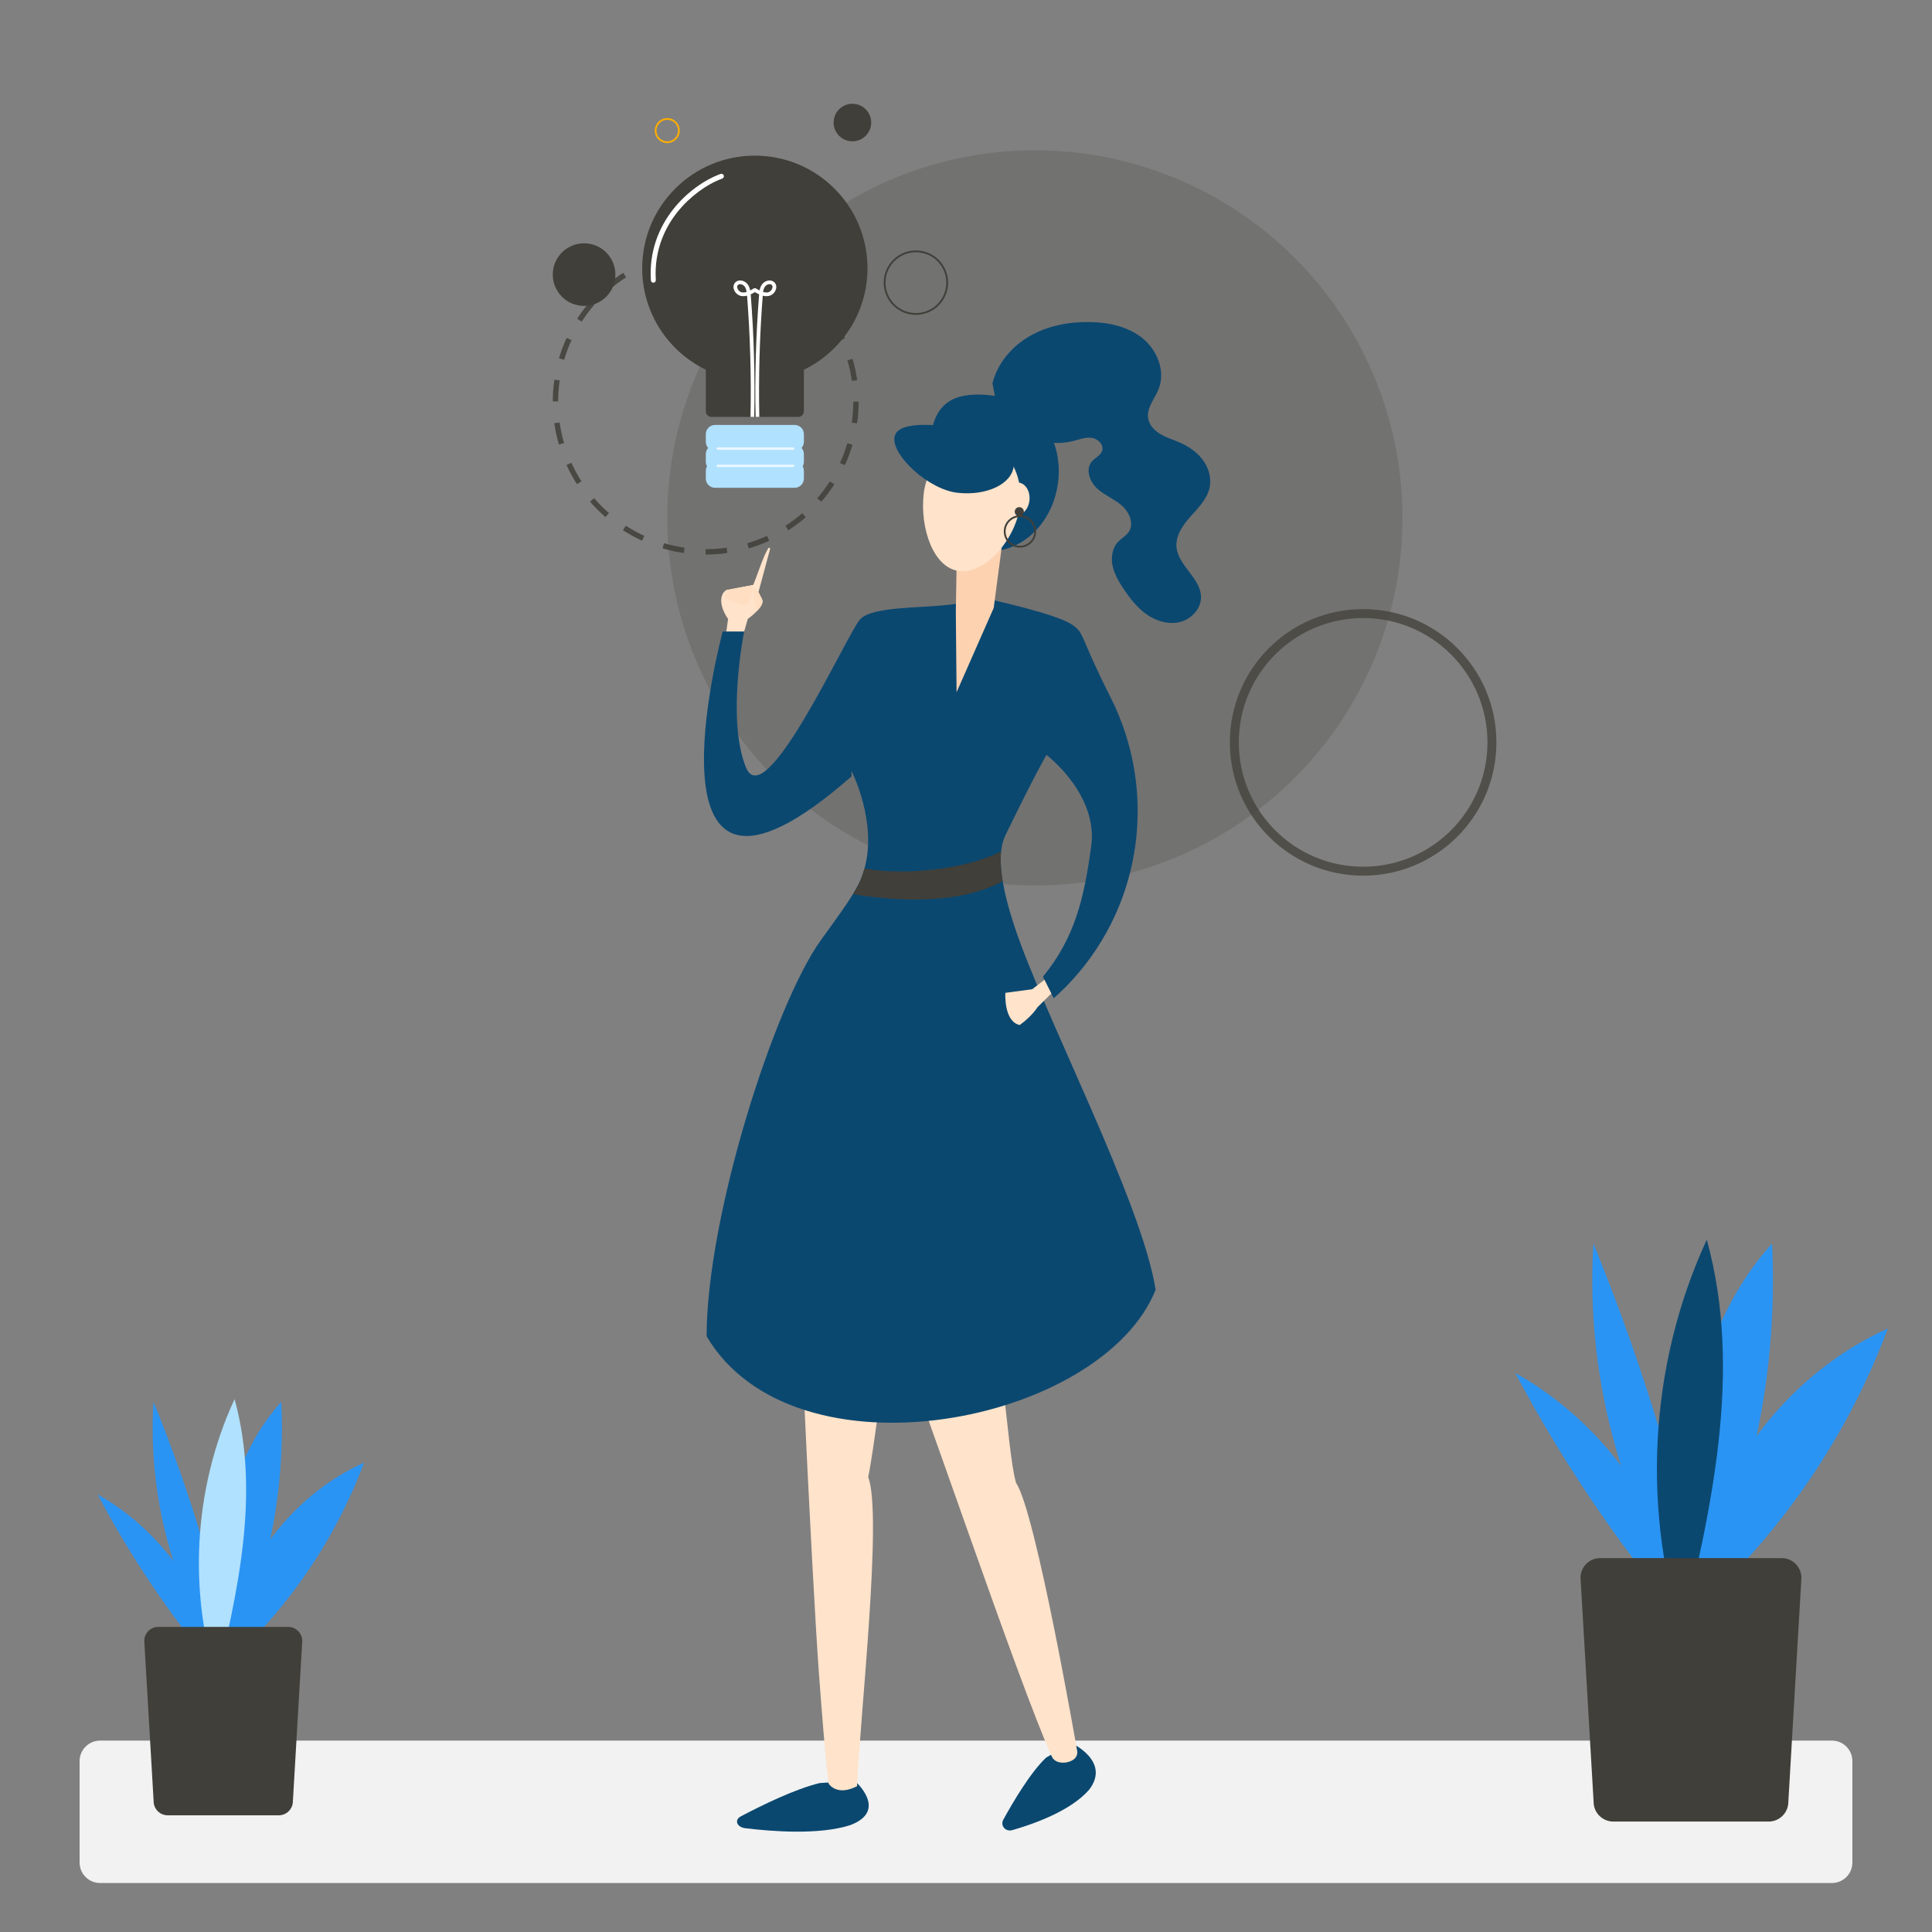 <svg version="1.1" id="Layer_2" xmlns="http://www.w3.org/2000/svg" xmlns:xlink="http://www.w3.org/1999/xlink" x="0px" y="0px" viewBox="0 0 1080 1080" style="enable-background:new 0 0 1080 1080;" xml:space="preserve">
<rect x="0" y="0" width="1080" height="1080" fill="#808080" stroke="none"/>
<style xmlns="http://www.w3.org/2000/svg" type="text/css">
	.st0{fill:#F2F2F2;}
	.st1{opacity:0.21;fill:#403f39;}
	.st2{opacity:0.75;fill:none;stroke:#403f39;stroke-width:5;stroke-miterlimit:10;}
	.st3{opacity:0.85;fill:none;stroke:#403f39;stroke-width:3;stroke-miterlimit:10;stroke-dasharray:12;}
	.st4{fill:#0B4870;}
	.st5{fill:#FFE3CA;}
	.st6{fill:#FCD2B1;}
	.st7{fill:#403f39;}
	.st8{fill:#FFDEC2;}
	.st9{fill:#B0E1FF;}
	.st10{fill:#E9F7FF;}
	.st11{fill:#FFFFFF;}
	.st12{fill:#2A94F4;}
	.st13{fill:none;stroke:#FCAD00;stroke-miterlimit:10;}
	.st14{fill:none;stroke:#403f39;stroke-miterlimit:10;}
</style>
<path xmlns="http://www.w3.org/2000/svg" class="st0" d="M1024.09,1052.61H55.91c-6.28,0-11.41-5.14-11.41-11.41v-56.78c0-6.28,5.14-11.41,11.41-11.41h968.17  c6.28,0,11.41,5.14,11.41,11.41v56.78C1035.5,1047.47,1030.36,1052.61,1024.09,1052.61z"/>
<circle xmlns="http://www.w3.org/2000/svg" class="st1" cx="578.5" cy="289.5" r="205.5"/>
<circle xmlns="http://www.w3.org/2000/svg" class="st2" cx="762" cy="415" r="72"/>
<circle xmlns="http://www.w3.org/2000/svg" class="st3" cx="394.5" cy="224.5" r="84"/>
<path xmlns="http://www.w3.org/2000/svg" class="st4" d="M458.26,996.73c-13.77,3.26-32.95,12.72-44.13,18.62c-3.78,1.99-2.28,6.05,2.45,6.63  c14.99,1.84,41.3,3.86,58.61-1.68c21.77-8.13,2.72-24.74,2.72-24.74L458.26,996.73z"/>
<path xmlns="http://www.w3.org/2000/svg" class="st4" d="M584.76,982.53c-8.69,8.22-18.41,24.68-23.89,34.65c-1.85,3.38,1.24,6.96,5.05,5.87  c12.08-3.47,32.69-10.79,42.92-22.59c12.3-16.02-9.98-26.13-9.98-26.13L584.76,982.53z"/>
<path xmlns="http://www.w3.org/2000/svg" class="st5" d="M492,720c22,56,77,220,96,262c2,4,6.99,3.54,9,3c6.84-1.85,5-7,5-7s-23-133-34-149c-6-21-6-87-25-125  S492,720,492,720z"/>
<path xmlns="http://www.w3.org/2000/svg" class="st5" d="M443.33,620.48c0.39,49.25,10.51,262.13,14.51,315.74s5.34,60.77,5.34,60.77s4.32,7.44,15.93,1.5  c1.66-39.02,14.3-151.95,6.22-172.8c6.67-31.69,25.55-207.9,25.55-207.9L443.33,620.48z"/>
<path xmlns="http://www.w3.org/2000/svg" class="st4" d="M646,721c-30,75-202,109-251,26c0-66.86,37.76-185.34,64.01-221.66c3.96-5.48,7.64-10.52,10.85-15.1  c2.66-3.78,5-7.25,6.92-10.38c1.79-2.91,3.22-5.53,4.22-7.86c0.92-2.15,1.67-4.33,2.27-6.53C490.49,459.12,476,431,476,431v3  c-123,108-72-81-72-81h12c0,0-10,49,1,76s57-76,64-83s33-6,50-8l22-3c0,0,37,8,46,14c7.61,5.08,3.78,5.14,21.79,40.76  c26.3,52.03,17.96,115.1-21.4,158.1C593.31,554.5,589,558,589,558l-6-12c18-22,23-44,27-73s-25-51-25-51s-6,10-23,45  c-1.25,2.58-2.02,5.57-2.38,8.93c-0.52,4.84-0.16,10.43,0.89,16.65c0.56,3.36,1.32,6.89,2.26,10.59c1.16,4.56,2.59,9.35,4.22,14.35  C583.02,566.53,638.39,671.85,646,721z"/>
<g xmlns="http://www.w3.org/2000/svg">
	<path class="st4" d="M554.8,214.26c2.75-11.16,10.81-20.6,20.77-26.35c9.95-5.74,21.65-8.01,33.14-7.9   c10.61,0.1,21.64,2.37,29.91,9.01c8.27,6.64,12.99,18.43,9.12,28.3c-2.17,5.52-6.84,10.6-5.93,16.46c0.59,3.81,3.51,6.88,6.82,8.86   c3.31,1.97,7.04,3.08,10.58,4.61c5.02,2.17,9.73,5.3,13.03,9.66c3.3,4.36,5.06,10.05,4,15.41c-1.27,6.39-6.15,11.32-10.5,16.18   c-4.34,4.85-8.58,10.69-8.08,17.18c0.81,10.58,13.66,17.5,13.72,28.1c0.04,6.56-5.42,12.35-11.79,13.93   c-6.37,1.58-13.23-0.49-18.6-4.25c-5.37-3.77-9.45-9.08-13.07-14.55c-2.61-3.94-5.06-8.11-6.01-12.74   c-0.94-4.63-0.14-9.85,3.11-13.28c1.89-2,4.5-3.31,6.01-5.61c3.07-4.67,0.19-11.15-4.06-14.79s-9.68-5.72-13.78-9.53   s-6.48-10.62-2.89-14.91c1.84-2.2,4.99-3.43,5.82-6.17c1.01-3.35-2.41-6.65-5.87-7.12c-3.47-0.47-6.88,0.9-10.27,1.76   c-9.08,2.31-19.04,0.92-27.15-3.78c-8.1-4.7-14.25-12.66-16.75-21.69L554.8,214.26z"/>
</g>
<path xmlns="http://www.w3.org/2000/svg" class="st4" d="M518.05,260.75c-2.63,23.77,11.69,44.86,31.99,47.11c20.3,2.25,38.89-15.2,41.52-38.97  c2.63-23.77-11.85-43.69-31.99-47.11C520.13,215.09,520.68,236.98,518.05,260.75z"/>
<polygon xmlns="http://www.w3.org/2000/svg" class="st6" points="534.8,311.98 534.31,342.05 534.73,386.97 555.5,339.83 561.1,297.21 540.32,291.3 "/>
<path xmlns="http://www.w3.org/2000/svg" class="st5" d="M516.32,276.35c-2.04,18.4,5.17,41.25,20.05,42.9s31.81-18.53,33.85-36.93c2.04-18.4-8.38-34.66-23.26-36.31  C532.08,244.36,518.36,257.94,516.32,276.35z"/>
<path xmlns="http://www.w3.org/2000/svg" class="st4" d="M499.97,244.77c-1.11,10.01,19.09,28.9,35.32,30.7c16.23,1.8,30.28-4.87,31.39-14.88  c1.11-10.01-11.15-19.59-27.37-21.38S501.08,234.76,499.97,244.77z"/>
<ellipse xmlns="http://www.w3.org/2000/svg" transform="matrix(0.11 -0.994 0.994 0.11 228.505 813.184)" class="st5" cx="568.33" cy="279" rx="9.26" ry="7.16"/>
<g xmlns="http://www.w3.org/2000/svg">
	<g>
		<path class="st7" d="M570.17,306.11c-0.33,0-0.67-0.02-1-0.06c-2.4-0.27-4.55-1.45-6.06-3.33c-1.51-1.88-2.19-4.24-1.93-6.64    l0.5,0.06l-0.5-0.06c0.27-2.4,1.45-4.55,3.33-6.06c1.88-1.51,4.24-2.19,6.64-1.93c2.4,0.27,4.55,1.45,6.06,3.33    s2.19,4.24,1.93,6.64C578.63,302.68,574.71,306.11,570.17,306.11z M570.15,289.04c-1.82,0-3.57,0.61-5.01,1.76    c-1.67,1.34-2.73,3.25-2.96,5.39l0,0c-0.24,2.13,0.37,4.23,1.71,5.91c1.34,1.68,3.25,2.73,5.39,2.96c4.41,0.49,8.38-2.7,8.87-7.1    c0.24-2.13-0.37-4.23-1.71-5.91c-1.34-1.68-3.26-2.73-5.39-2.96C570.75,289.05,570.45,289.04,570.15,289.04z"/>
	</g>
	<g>
		<circle class="st7" cx="569.79" cy="286.04" r="2.55"/>
	</g>
</g>
<path xmlns="http://www.w3.org/2000/svg" class="st7" d="M560.51,492.58c-24.72,13.42-59.77,11.18-83.73,7.28c1.79-2.91,3.22-5.53,4.22-7.86  c0.92-2.15,1.67-4.33,2.27-6.53c22.79,4.27,57.45,0.22,76.35-9.54C559.1,480.77,559.46,486.36,560.51,492.58z"/>
<path xmlns="http://www.w3.org/2000/svg" class="st5" d="M583.86,547.72L577,553l-15,2c0,0-1,16,8,18c7-5,10-10,10-10l7.69-7.61L583.86,547.72z"/>
<path xmlns="http://www.w3.org/2000/svg" class="st5" d="M430.49,306.88L424,331c0,0,0,0,2,4c0.92,1.84-0.7,4.31-2.71,6.44c-0.01,0-0.01,0-0.01,0  C420.92,343.95,418,346,418,346l-2,7h-9.97l0.97-7c0,0-6-8-3-14c0.24-0.48,0.73-1.31,2-2.16l15-2.84c1.7-3.4,5.57-16.19,8.53-20.57  C429.87,305.93,430.65,306.29,430.49,306.88z"/>
<path xmlns="http://www.w3.org/2000/svg" class="st8" d="M421,327c0,0-1,10-4,11s-12-4-12-4l1-4.16L421,327z"/>
<path xmlns="http://www.w3.org/2000/svg" class="st8" d="M423.29,341.44C423.28,341.44,423.28,341.44,423.29,341.44c-0.01,0-2.29-7.44-2.66-11.84  c-0.05-0.54,1.37-0.6,3.37,1.4c0,0,0,0,2,4C426.92,336.84,425.3,339.31,423.29,341.44z"/>
<g xmlns="http://www.w3.org/2000/svg">
	<g>
		<path class="st9" d="M449.38,246.97c0,1.31-0.5,2.51-1.31,3.43c0.82,0.91,1.31,2.12,1.31,3.43v4.28c0,0.93-0.25,1.81-0.69,2.57    c0.44,0.76,0.69,1.64,0.69,2.57v4.28c0,2.83-2.31,5.14-5.14,5.14h-44.55c-2.83,0-5.14-2.31-5.14-5.14v-4.28    c0-0.93,0.25-1.81,0.69-2.57c-0.44-0.76-0.69-1.64-0.69-2.57v-4.28c0-1.31,0.5-2.51,1.31-3.43c-0.82-0.91-1.31-2.12-1.31-3.43    v-4.28c0-2.83,2.31-5.14,5.14-5.14h44.55c2.83,0,5.14,2.31,5.14,5.14V246.97z"/>
	</g>
	<g>
		<path class="st7" d="M484.93,149.96c0,24.95-14.51,46.51-35.55,56.7v23.23c0,1.74-1.43,3.17-3.17,3.17h-48.49    c-1.74,0-3.17-1.43-3.17-3.17v-23.23c-21.04-10.19-35.55-31.75-35.55-56.7C359,115.19,387.19,87,421.96,87    S484.93,115.19,484.93,149.96z"/>
	</g>
	<g>
		<path class="st10" d="M443.41,251.45h-42.21c-0.38,0-0.69-0.31-0.69-0.69s0.31-0.69,0.69-0.69h42.21c0.38,0,0.69,0.31,0.69,0.69    S443.8,251.45,443.41,251.45z"/>
	</g>
	<g>
		<path class="st10" d="M443.41,261.13h-42.21c-0.38,0-0.69-0.31-0.69-0.69s0.31-0.69,0.69-0.69h42.21c0.38,0,0.69,0.31,0.69,0.69    S443.8,261.13,443.41,261.13z"/>
	</g>
	<g>
		<g>
			<path class="st11" d="M432.76,157.72c-0.8-0.71-1.87-1.04-3.02-0.93c-1.44,0.15-2.86,0.95-3.72,2.12     c-0.77,1.04-1.19,2.27-1.42,3.46c-0.64-0.33-1.29-0.7-1.95-1.09l-0.24-0.15h-0.87l-0.24,0.15c-0.66,0.39-1.31,0.76-1.95,1.09     c-0.23-1.19-0.64-2.41-1.42-3.46c-0.86-1.17-2.29-1.98-3.72-2.12c-1.16-0.11-2.23,0.21-3.02,0.93c-1.04,0.94-1.41,2.34-1,3.83     c0.53,1.92,2.17,3.51,4,3.88c1.17,0.24,2.31,0.15,3.43-0.15v0.03c1.74,22.45,2.39,45.23,1.92,67.75h2.08     c0.46-22.57-0.17-45.4-1.92-67.9c-0.01-0.2-0.03-0.4-0.05-0.62c0.8-0.37,1.58-0.8,2.35-1.24c0.77,0.44,1.54,0.87,2.35,1.24     c-0.02,0.21-0.03,0.42-0.05,0.62c-1.75,22.49-2.39,45.33-1.92,67.9h2.08c-0.47-22.52,0.17-45.3,1.92-67.75v-0.03     c1.12,0.3,2.26,0.39,3.43,0.15c1.83-0.37,3.47-1.97,4-3.88C434.17,160.06,433.8,158.66,432.76,157.72z M414.57,163.4     c-1.06-0.21-2.09-1.25-2.4-2.39c-0.14-0.51-0.19-1.22,0.39-1.74c0.37-0.33,0.81-0.42,1.18-0.42c0.08,0,0.17,0.01,0.25,0.01     c0.85,0.08,1.74,0.59,2.26,1.29c0.63,0.84,0.94,1.88,1.12,3.04C416.43,163.48,415.5,163.59,414.57,163.4z M431.76,161.01     c-0.31,1.15-1.34,2.18-2.4,2.39c-0.92,0.19-1.85,0.08-2.8-0.21c0.18-1.17,0.49-2.2,1.12-3.04c0.51-0.7,1.4-1.2,2.26-1.29     c0.41-0.04,0.98-0.01,1.43,0.4C431.94,159.78,431.89,160.5,431.76,161.01z"/>
		</g>
	</g>
	<g>
		<path class="st11" d="M365.23,158.04c-0.72,0-1.33-0.56-1.38-1.3c-2.08-32.51,22.16-53.4,38.96-59.51    c0.72-0.26,1.51,0.11,1.77,0.83c0.26,0.72-0.11,1.51-0.83,1.77c-8.86,3.22-18.17,10.14-24.91,18.51    c-6.2,7.7-13.36,20.59-12.24,38.22c0.05,0.76-0.53,1.42-1.29,1.47C365.29,158.04,365.26,158.04,365.23,158.04z"/>
	</g>
</g>
<g xmlns="http://www.w3.org/2000/svg">
	<g>
		<g>
			<path class="st12" d="M941.07,894.91c-11.4-53.18-46.55-100.81-94-127.4c25.39,47.95,55.78,93.25,90.53,134.92L941.07,894.91z"/>
		</g>
		<g>
			<path class="st12" d="M953.79,914.9c-45.22-63.22-67.89-142.23-63.07-219.81c29.3,71.61,51.44,146.15,65.97,222.14L953.79,914.9z     "/>
		</g>
		<g>
			<path class="st12" d="M940.86,917.06c-1.38-38.9-2.75-78.08,3.35-116.52c6.1-38.44,20.23-76.54,46.38-105.37     c3.98,79.63-15.29,160.29-54.83,229.52L940.86,917.06z"/>
		</g>
		<g>
			<path class="st4" d="M942.72,920.53C917.26,846.98,921.43,763.64,954.1,693c20.43,73.8,2.35,152.14-15.74,226.55L942.72,920.53z"/>
		</g>
		<g>
			<path class="st12" d="M946.09,893.29c7.03-64.52,50.08-123.91,109.21-150.66c-23.99,64.37-65,122.32-117.72,166.36L946.09,893.29     z"/>
		</g>
	</g>
	<path class="st7" d="M1007.01,881.98l-7.32,125.3c0,6.04-4.94,10.98-10.98,10.98h-86.89c-6.04,0-10.98-4.94-10.98-10.98   l-1.66-28.33l-5.66-96.98c0-6.04,4.94-10.98,10.98-10.98h101.52c3.96,0,7.45,2.13,9.38,5.3v0.01   C1006.42,877.97,1007.01,879.92,1007.01,881.98z"/>
</g>
<g xmlns="http://www.w3.org/2000/svg">
	<g>
		<g>
			<path class="st12" d="M121.8,926.54c-8.16-38.04-33.29-72.1-67.23-91.12c18.16,34.3,39.9,66.7,64.75,96.5L121.8,926.54z"/>
		</g>
		<g>
			<path class="st12" d="M130.9,940.83C98.56,895.61,82.34,839.1,85.79,783.61c20.96,51.22,36.79,104.53,47.18,158.88L130.9,940.83z     "/>
		</g>
		<g>
			<path class="st12" d="M121.65,942.38c-0.99-27.82-1.97-55.85,2.4-83.34s14.47-54.74,33.17-75.37     c2.85,56.95-10.93,114.64-39.22,164.16L121.65,942.38z"/>
		</g>
		<g>
			<path class="st9" d="M122.98,944.86c-18.21-52.6-15.23-112.21,8.14-162.74c14.61,52.78,1.68,108.82-11.26,162.04L122.98,944.86z"/>
		</g>
		<g>
			<path class="st12" d="M125.39,925.38c5.03-46.14,35.82-88.62,78.11-107.75c-17.16,46.04-46.49,87.49-84.2,118.99L125.39,925.38z"/>
		</g>
	</g>
	<path class="st7" d="M168.96,917.29l-5.23,89.62c0,4.32-3.53,7.85-7.85,7.85H93.73c-4.32,0-7.85-3.53-7.85-7.85l-1.18-20.26   l-4.05-69.36c0-4.32,3.53-7.85,7.85-7.85h72.61c2.83,0,5.33,1.52,6.71,3.79v0.01C168.54,914.42,168.96,915.81,168.96,917.29z"/>
</g>
<circle xmlns="http://www.w3.org/2000/svg" class="st7" cx="326.5" cy="153.5" r="17.5"/>
<circle xmlns="http://www.w3.org/2000/svg" class="st7" cx="476.5" cy="68.5" r="10.5"/>
<circle xmlns="http://www.w3.org/2000/svg" class="st13" cx="373" cy="73" r="6.5"/>
<circle xmlns="http://www.w3.org/2000/svg" class="st14" cx="512" cy="158" r="17.5"/>
</svg>